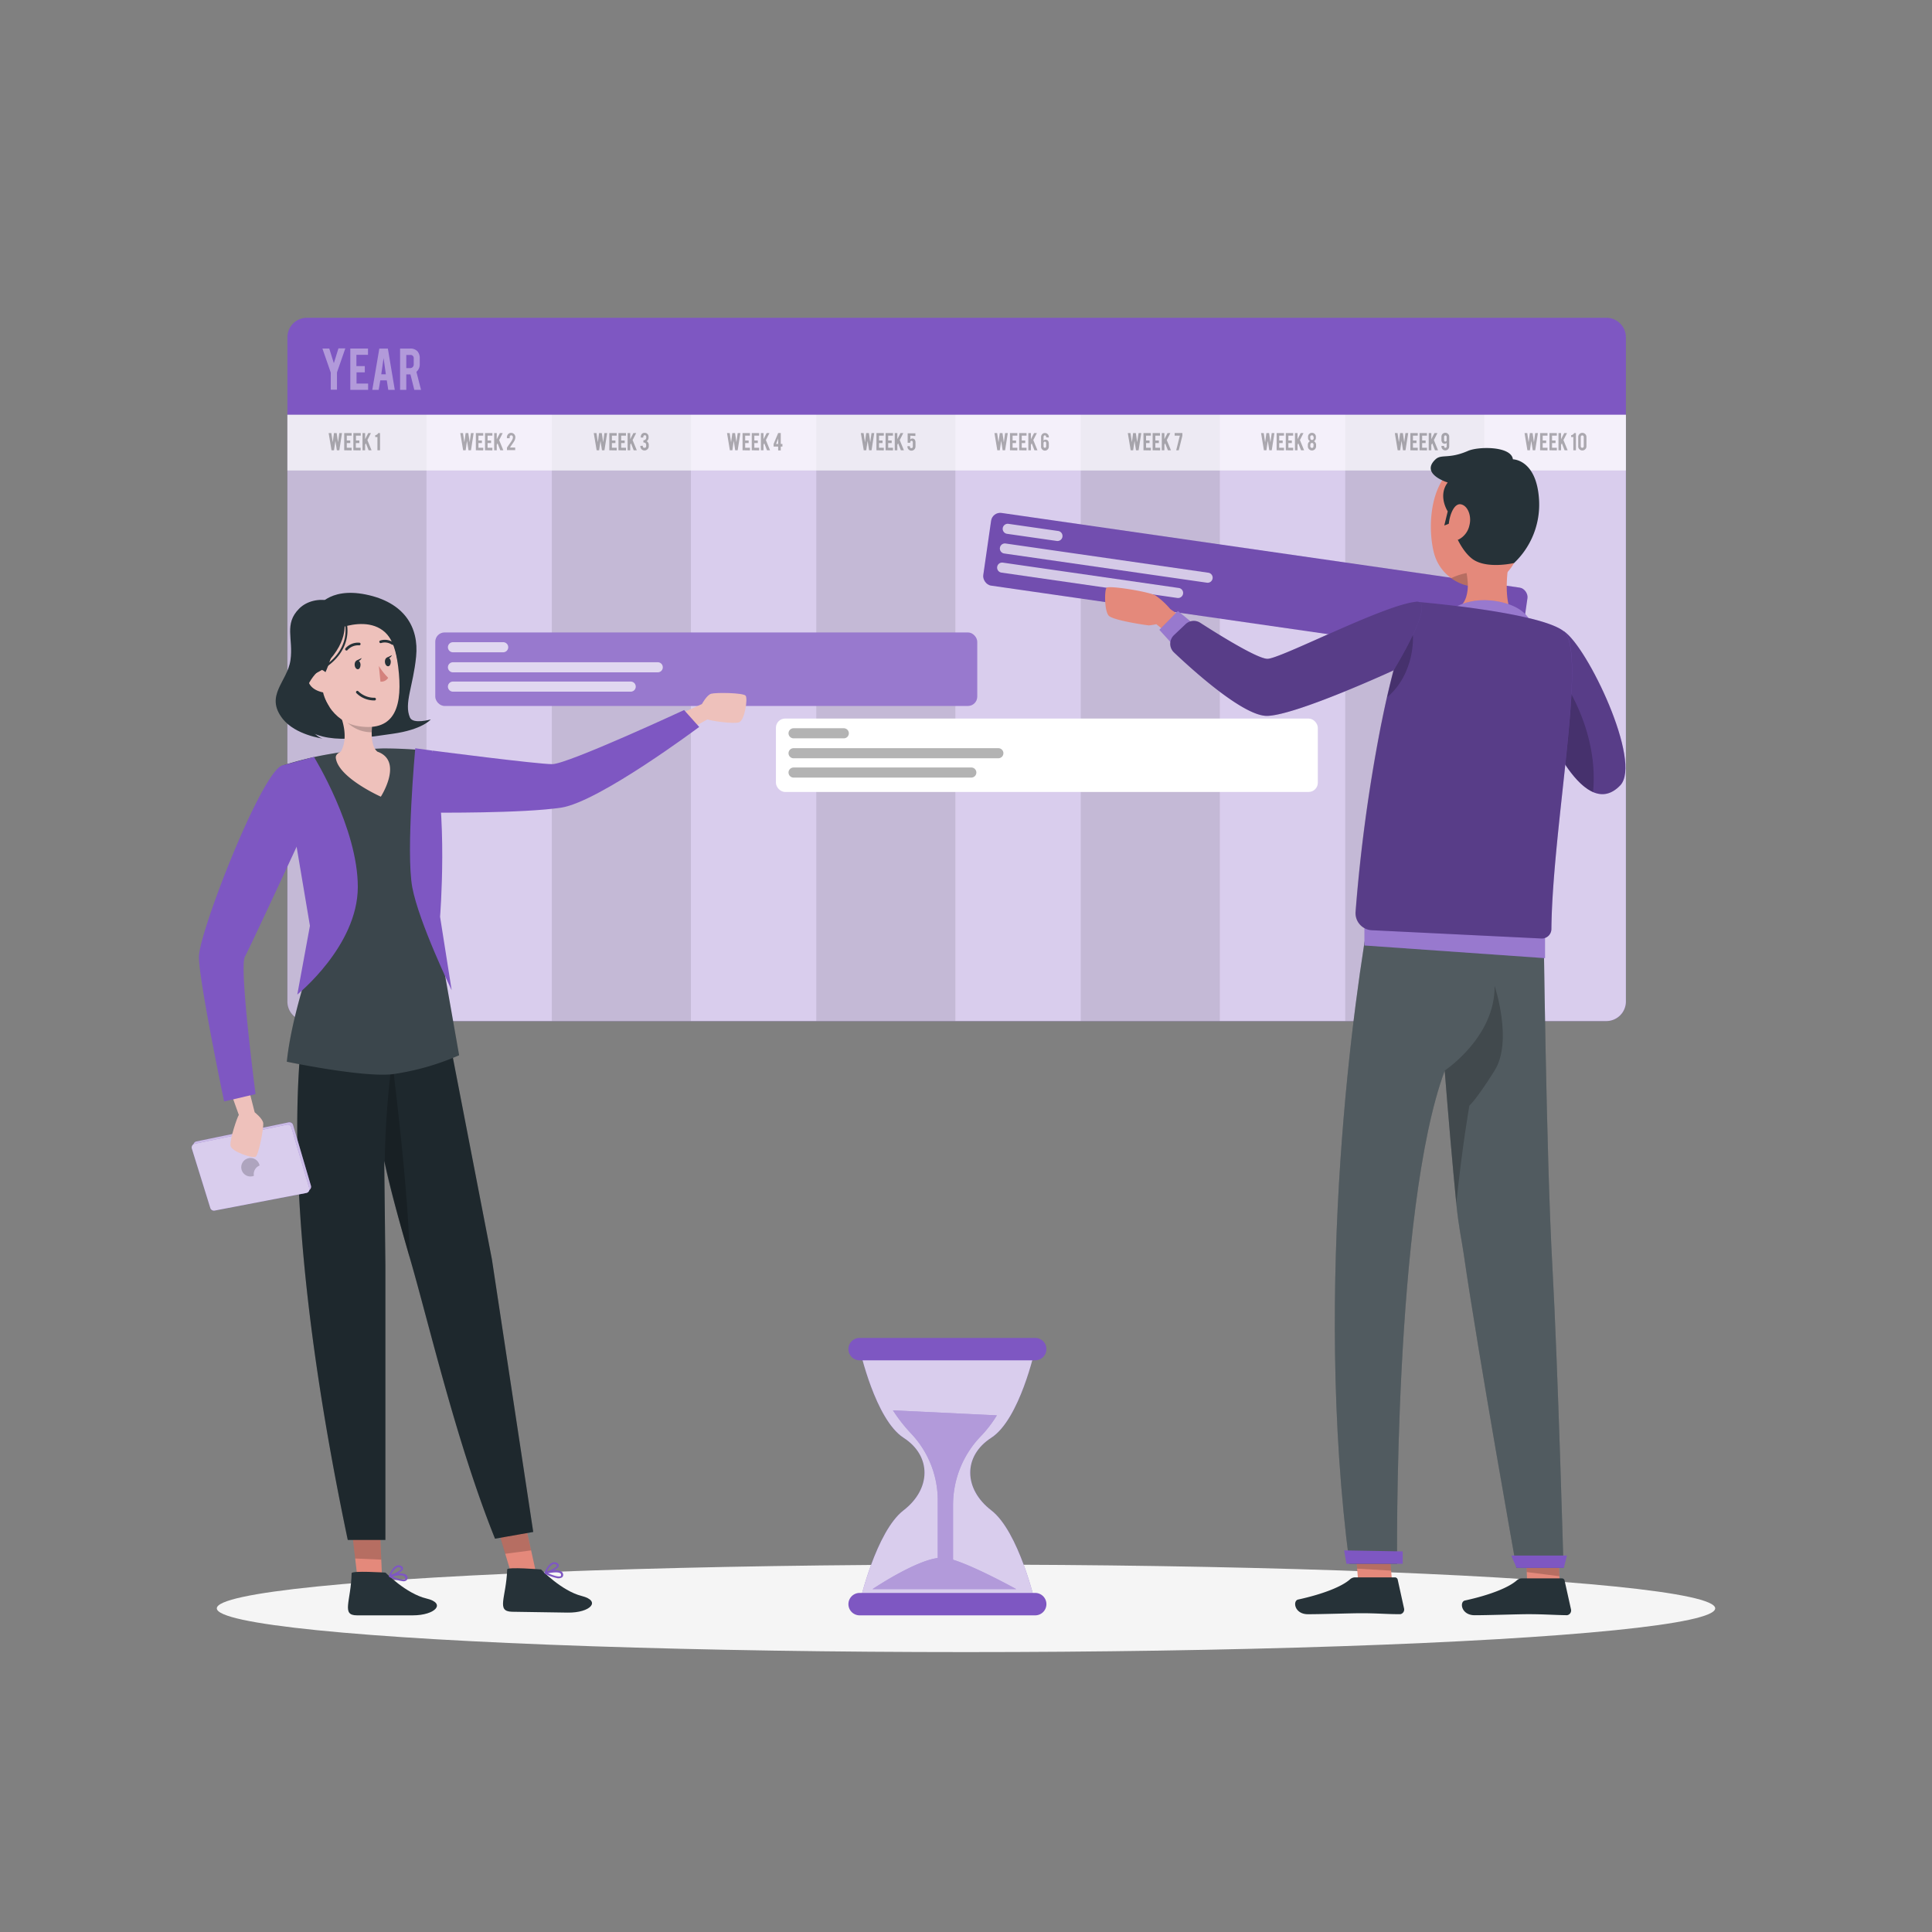 <svg xmlns="http://www.w3.org/2000/svg" viewBox="0 0 500 500"><rect x="0" y="0" width="500" height="500" fill="#808080" stroke="none"/><g id="freepik--Shadow--inject-220"><ellipse id="freepik--path--inject-220" cx="250" cy="416.24" rx="193.89" ry="11.32" style="fill:#f5f5f5"></ellipse></g><g id="freepik--Timeline--inject-220"><path d="M420.78,87.3V259.19a5.07,5.07,0,0,1-5.06,5.06H79.44a5.07,5.07,0,0,1-5.06-5.06V87.3a5.06,5.06,0,0,1,5.06-5.06H415.72A5.06,5.06,0,0,1,420.78,87.3Z" style="fill:#7E57C2"></path><path d="M420.78,107.35V259.19a5.07,5.07,0,0,1-5.06,5.06H79.44a5.07,5.07,0,0,1-5.06-5.06V107.35Z" style="fill:#fff;opacity:0.7;isolation:isolate"></path><path d="M110.37,107.35v156.9H79.44a5.07,5.07,0,0,1-5.06-5.06V107.35Z" style="opacity:0.1;isolation:isolate"></path><rect x="142.82" y="107.35" width="35.99" height="156.9" style="opacity:0.1;isolation:isolate"></rect><rect x="211.26" y="107.35" width="35.99" height="156.9" style="opacity:0.1;isolation:isolate"></rect><rect x="279.7" y="107.35" width="35.99" height="156.9" style="opacity:0.1;isolation:isolate"></rect><rect x="348.14" y="107.35" width="35.99" height="156.9" style="opacity:0.1;isolation:isolate"></rect><rect x="74.38" y="107.35" width="346.4" height="14.41" style="fill:#fff;opacity:0.7;isolation:isolate"></rect><g style="opacity:0.3;isolation:isolate"><path d="M87.81,112.08h.7l-.69,4.45h-.64l-.38-2.45-.36,2.45H85.8l-.75-4.45h.7l.36,2.38.32-2.38h.7l.35,2.38Z"></path><path d="M89.08,116.53v-4.45H91v.67H89.75V114h.9v.67h-.9v1.21H91v.68Z"></path><path d="M91.45,116.53v-4.45h1.91v.67H92.12V114H93v.67h-.91v1.21h1.24v.68Z"></path><path d="M94.49,115.12v1.41h-.67v-4.45h.67v1.58l.82-1.58H96l-.92,1.81,1.08,2.64H95.4l-.71-1.81Z"></path><path d="M97.68,116.53V113.1h-.57v-.47a1,1,0,0,0,.46-.18.84.84,0,0,0,.31-.37h.47v4.45Z"></path><path d="M121.88,112.08h.7l-.69,4.45h-.64l-.39-2.45-.35,2.45h-.65l-.74-4.45h.7l.35,2.38.33-2.38h.7l.35,2.38Z"></path><path d="M123.15,116.53v-4.45h1.91v.67h-1.24V114h.9v.67h-.9v1.21h1.24v.68Z"></path><path d="M125.52,116.53v-4.45h1.91v.67h-1.24V114h.9v.67h-.9v1.21h1.24v.68Z"></path><path d="M128.56,115.12v1.41h-.67v-4.45h.67v1.58l.82-1.58h.72l-.92,1.81,1.08,2.64h-.79l-.71-1.81Z"></path><path d="M131.19,113.33a1.26,1.26,0,0,1,.34-1,1,1,0,0,1,.77-.3,1,1,0,0,1,.76.33,1.12,1.12,0,0,1,.31.77,1.93,1.93,0,0,1-.21.88,5.57,5.57,0,0,1-.51.81l-.33.48-.12.18-.18.29a.1.1,0,0,0,0,.06h1.31v.66h-2.13v-.62a1.67,1.67,0,0,1,.15-.25l.15-.22.17-.25.48-.67a4.65,4.65,0,0,0,.47-.79,1.39,1.39,0,0,0,.12-.53.58.58,0,0,0-.11-.35.41.41,0,0,0-.32-.15.42.42,0,0,0-.4.32.71.71,0,0,0,0,.26v.17h-.66Z"></path><path d="M156.42,112.08h.71l-.7,4.45h-.64l-.38-2.45-.36,2.45h-.64l-.75-4.45h.71l.35,2.38.32-2.38h.7l.36,2.38Z"></path><path d="M157.69,116.53v-4.45h1.91v.67h-1.24V114h.91v.67h-.91v1.21h1.24v.68Z"></path><path d="M160.06,116.53v-4.45H162v.67h-1.24V114h.91v.67h-.91v1.21H162v.68Z"></path><path d="M163.1,115.12v1.41h-.67v-4.45h.67v1.58l.83-1.58h.71l-.92,1.81,1.08,2.64H164l-.7-1.81Z"></path><path d="M166.77,115.89c.3,0,.46-.14.46-.43v-.26q0-.69-.72-.69v-.57a.68.68,0,0,0,.57-.22.76.76,0,0,0,.17-.54v-.11c0-.29-.12-.43-.38-.43a.33.33,0,0,0-.31.16.61.61,0,0,0-.08.32v.12h-.65v-.11a1.2,1.2,0,0,1,.24-.77.92.92,0,0,1,.77-.34,1,1,0,0,1,.75.32,1,1,0,0,1,.26.72v.19a1.06,1.06,0,0,1-.25.71.88.88,0,0,1-.25.22,1,1,0,0,1,.46.51.87.87,0,0,1,.09.42v.35a1,1,0,0,1-.34.81,1.1,1.1,0,0,1-.78.31,1.08,1.08,0,0,1-1.06-1.07v-.11l.64-.05,0,.16a.38.38,0,0,0,.12.27A.35.35,0,0,0,166.77,115.89Z"></path><path d="M190.91,112.08h.7l-.7,4.45h-.64l-.38-2.45-.35,2.45h-.65l-.74-4.45h.7l.35,2.38.33-2.38h.7l.35,2.38Z"></path><path d="M192.17,116.53v-4.45h1.92v.67h-1.24V114h.9v.67h-.9v1.21h1.24v.68Z"></path><path d="M194.55,116.53v-4.45h1.91v.67h-1.24V114h.9v.67h-.9v1.21h1.24v.68Z"></path><path d="M197.59,115.12v1.41h-.67v-4.45h.67v1.58l.82-1.58h.72l-.92,1.81,1.07,2.64h-.78l-.71-1.81Z"></path><path d="M200.21,114.89l1.18-2.82h.67v2.82h.43v.68h-.43v1h-.67v-1h-1.18Zm1.18,0V113.5l-.55,1.39Z"></path><path d="M225.55,112.08h.7l-.69,4.45h-.64l-.38-2.45-.36,2.45h-.64l-.75-4.45h.71l.35,2.38.32-2.38h.7l.35,2.38Z"></path><path d="M226.82,116.53v-4.45h1.91v.67h-1.24V114h.91v.67h-.91v1.21h1.24v.68Z"></path><path d="M229.19,116.53v-4.45h1.91v.67h-1.24V114h.91v.67h-.91v1.21h1.24v.68Z"></path><path d="M232.23,115.12v1.41h-.67v-4.45h.67v1.58l.82-1.58h.72l-.92,1.81,1.08,2.64h-.79l-.7-1.81Z"></path><path d="M235.59,112.75v1a.6.6,0,0,1,.51-.26.75.75,0,0,1,.65.31,1.36,1.36,0,0,1,.18.76v.95a1.13,1.13,0,0,1-.31.81,1,1,0,0,1-.76.31,1,1,0,0,1-.73-.32,1,1,0,0,1-.28-.75v-.1l.64,0,0,.15a.39.39,0,0,0,.22.36l.12,0c.27,0,.41-.14.41-.43v-1.09a.41.41,0,0,0-.15-.32.24.24,0,0,0-.18-.06.31.31,0,0,0-.27.14.45.45,0,0,0-.07.25v.13h-.67v-2.44h2v.68Z"></path><path d="M260.12,112.08h.7l-.7,4.45h-.64l-.38-2.45-.35,2.45h-.65l-.74-4.45h.7l.35,2.38.33-2.38h.7l.35,2.38Z"></path><path d="M261.38,116.53v-4.45h1.91v.67h-1.23V114h.9v.67h-.9v1.21h1.23v.68Z"></path><path d="M263.76,116.53v-4.45h1.91v.67h-1.24V114h.9v.67h-.9v1.21h1.24v.68Z"></path><path d="M266.8,115.12v1.41h-.67v-4.45h.67v1.58l.82-1.58h.72l-.92,1.81,1.07,2.64h-.78l-.71-1.81Z"></path><path d="M270.74,113.18v-.11a.4.4,0,0,0-.09-.27.27.27,0,0,0-.24-.12.29.29,0,0,0-.25.12.4.4,0,0,0-.09.27V114a.76.76,0,0,1,.51-.21.79.79,0,0,1,.67.31,1.26,1.26,0,0,1,.19.75v.76h0a1.08,1.08,0,0,1-.31.72,1,1,0,0,1-.7.29.94.94,0,0,1-.73-.32,1,1,0,0,1-.28-.75v-2.42a1.07,1.07,0,0,1,.16-.59,1,1,0,0,1,.44-.4,1.11,1.11,0,0,1,.41-.08,1,1,0,0,1,.73.32,1,1,0,0,1,.28.75v.09Zm-.67,2.32a.4.4,0,0,0,.09.27.29.29,0,0,0,.25.12.3.3,0,0,0,.25-.12.46.46,0,0,0,.08-.27v-.82a.43.43,0,0,0-.14-.32.32.32,0,0,0-.45.08.44.44,0,0,0-.08.25Z"></path><path d="M294.66,112.08h.7l-.69,4.45H294l-.38-2.45-.36,2.45h-.64l-.75-4.45h.7l.36,2.38.32-2.38h.7l.35,2.38Z"></path><path d="M295.93,116.53v-4.45h1.91v.67H296.6V114h.9v.67h-.9v1.21h1.24v.68Z"></path><path d="M298.3,116.53v-4.45h1.91v.67H299V114h.91v.67H299v1.21h1.24v.68Z"></path><path d="M301.34,115.12v1.41h-.67v-4.45h.67v1.58l.82-1.58h.72l-.92,1.81,1.08,2.64h-.79l-.71-1.81Z"></path><path d="M306,112.07v.68l-.94,3.78h-.66l.94-3.78H304v-.68Z"></path><path d="M329.12,112.08h.7l-.69,4.45h-.64l-.39-2.45-.35,2.45h-.65l-.74-4.45h.7l.35,2.38.33-2.38h.7l.35,2.38Z"></path><path d="M330.39,116.53v-4.45h1.91v.67h-1.24V114h.9v.67h-.9v1.21h1.24v.68Z"></path><path d="M332.76,116.53v-4.45h1.91v.67h-1.24V114h.9v.67h-.9v1.21h1.24v.68Z"></path><path d="M335.8,115.12v1.41h-.67v-4.45h.67v1.58l.82-1.58h.72l-.92,1.81,1.08,2.64h-.79l-.71-1.81Z"></path><path d="M340.6,115.51a1.06,1.06,0,0,1-1.07,1.07h0a1,1,0,0,1-.75-.32,1,1,0,0,1-.31-.75v-.4a1,1,0,0,1,.27-.71,1,1,0,0,1,.28-.22,1,1,0,0,1-.42-.46,1,1,0,0,1-.08-.42v-.24a1,1,0,0,1,.26-.72,1,1,0,0,1,.75-.32h0a1,1,0,0,1,.76.32,1,1,0,0,1,.26.72v.24a1,1,0,0,1-.25.69,1.1,1.1,0,0,1-.25.19,1.09,1.09,0,0,1,.46.51.87.87,0,0,1,.09.42Zm-.65-2.27c0-.31-.1-.5-.29-.57a.33.33,0,0,0-.15,0,.46.46,0,0,0-.29.09.37.37,0,0,0-.12.2.74.74,0,0,0,0,.31,1,1,0,0,0,.09.42.39.39,0,0,0,.35.17.38.38,0,0,0,.35-.18A.83.83,0,0,0,340,113.24Zm0,2a.65.65,0,0,0-.18-.54.43.43,0,0,0-.24-.06.35.35,0,0,0-.36.23.92.92,0,0,0-.06.37v.21a.48.48,0,0,0,.13.36.5.5,0,0,0,.29.12.41.41,0,0,0,.38-.27.65.65,0,0,0,0-.21Z"></path><path d="M363.73,112.08h.71l-.7,4.45h-.64l-.38-2.45-.36,2.45h-.64l-.74-4.45h.7l.35,2.38.32-2.38h.71l.35,2.38Z"></path><path d="M365,116.53v-4.45h1.91v.67h-1.24V114h.91v.67h-.91v1.21h1.24v.68Z"></path><path d="M367.38,116.53v-4.45h1.91v.67h-1.24V114h.9v.67h-.9v1.21h1.24v.68Z"></path><path d="M370.42,115.12v1.41h-.67v-4.45h.67v1.58l.82-1.58H372l-.91,1.81,1.07,2.64h-.79l-.7-1.81Z"></path><path d="M374.05,112a1,1,0,0,1,.73.32,1,1,0,0,1,.28.74v2.43a1.09,1.09,0,0,1-.29.76,1,1,0,0,1-.72.31.94.94,0,0,1-.73-.32,1,1,0,0,1-.28-.75v-.09h.69v.11a.4.4,0,0,0,.09.27.31.31,0,0,0,.25.11.3.3,0,0,0,.24-.11.4.4,0,0,0,.09-.27v-.89a.76.76,0,0,1-.51.21.78.78,0,0,1-.66-.31,1.28,1.28,0,0,1-.19-.76V113h0a1.19,1.19,0,0,1,.17-.56,1,1,0,0,1,.44-.36A1.06,1.06,0,0,1,374.05,112Zm.35,1.07a.4.4,0,0,0-.09-.27.29.29,0,0,0-.24-.12.29.29,0,0,0-.25.12.4.4,0,0,0-.09.27v.83a.43.43,0,0,0,.14.32.29.29,0,0,0,.19.06.31.31,0,0,0,.32-.27.83.83,0,0,0,0-.13Z"></path><path d="M397.31,112.08h.7l-.7,4.45h-.63l-.39-2.45-.35,2.45h-.65l-.74-4.45h.7l.35,2.38.33-2.38h.7l.35,2.38Z"></path><path d="M398.58,116.53v-4.45h1.91v.67h-1.24V114h.9v.67h-.9v1.21h1.24v.68Z"></path><path d="M401,116.53v-4.45h1.91v.67h-1.24V114h.9v.67h-.9v1.21h1.24v.68Z"></path><path d="M404,115.12v1.41h-.67v-4.45H404v1.58l.82-1.58h.72l-.92,1.81,1.08,2.64h-.79l-.71-1.81Z"></path><path d="M407.18,116.53V113.1h-.57v-.47a1,1,0,0,0,.46-.18.91.91,0,0,0,.31-.37h.47v4.45Z"></path><path d="M410.57,115.51a1,1,0,0,1-.32.76,1,1,0,0,1-.74.31,1.07,1.07,0,0,1-.76-.31,1,1,0,0,1-.31-.76v-2.42a1.07,1.07,0,0,1,1.82-.76,1.07,1.07,0,0,1,.31.76Zm-.7-2.44a.37.37,0,0,0-.11-.27.38.38,0,0,0-.28-.12.37.37,0,0,0-.27.12.37.37,0,0,0-.11.27v2.43a.41.41,0,0,0,.11.28.4.4,0,0,0,.27.11.38.38,0,0,0,.39-.39Z"></path></g><g style="opacity:0.4"><path d="M85.6,96.42,83.44,90.2h1.77L86.4,94l1.19-3.84h1.78l-2.16,6.22v4.47H85.6Z" style="fill:#fff"></path><path d="M90.66,100.89V90.2h4.58v1.62h-3v2.92h2.17v1.62H92.27v2.91h3v1.62Z" style="fill:#fff"></path><path d="M98.42,98.44,98,100.89H96.35l1.82-10.68h2.21l1.79,10.68h-1.69l-.38-2.45Zm.85-5.78-.6,4.21h1.19Z" style="fill:#fff"></path><path d="M106.07,90.21a2.46,2.46,0,0,1,2,.74,2.7,2.7,0,0,1,.56,1.81v1.55a2.5,2.5,0,0,1-.86,1.92l1.19,4.66h-1.74l-1-4h-1.07v4h-1.61V90.21Zm1,2.58a.82.82,0,0,0-.92-.93h-1v3.41h1a.92.92,0,0,0,.92-.93Z" style="fill:#fff"></path></g><rect x="112.66" y="163.69" width="140.24" height="19" rx="2.38" style="fill:#7E57C2"></rect><rect x="112.66" y="163.69" width="140.24" height="19" rx="2.38" style="fill:#fff;opacity:0.2;isolation:isolate"></rect><path d="M130.23,168.81h-13a1.31,1.31,0,0,1-1.31-1.31h0a1.31,1.31,0,0,1,1.31-1.3h13a1.3,1.3,0,0,1,1.3,1.3h0A1.31,1.31,0,0,1,130.23,168.81Z" style="fill:#fff;opacity:0.7;isolation:isolate"></path><path d="M170.23,174h-53a1.31,1.31,0,0,1-1.31-1.3h0a1.31,1.31,0,0,1,1.31-1.31h53a1.3,1.3,0,0,1,1.3,1.31h0A1.3,1.3,0,0,1,170.23,174Z" style="fill:#fff;opacity:0.7;isolation:isolate"></path><path d="M163.23,179h-46a1.31,1.31,0,0,1-1.31-1.3h0a1.31,1.31,0,0,1,1.31-1.31h46a1.3,1.3,0,0,1,1.3,1.31h0A1.3,1.3,0,0,1,163.23,179Z" style="fill:#fff;opacity:0.7;isolation:isolate"></path><rect x="200.81" y="185.96" width="140.24" height="19" rx="2.38" style="fill:#fff"></rect><path d="M218.38,191.08h-13a1.31,1.31,0,0,1-1.31-1.3h0a1.31,1.31,0,0,1,1.31-1.31h13a1.31,1.31,0,0,1,1.3,1.31h0A1.3,1.3,0,0,1,218.38,191.08Z" style="opacity:0.3;isolation:isolate"></path><path d="M258.38,196.24h-53a1.31,1.31,0,0,1-1.31-1.31h0a1.31,1.31,0,0,1,1.31-1.3h53a1.3,1.3,0,0,1,1.3,1.3h0A1.31,1.31,0,0,1,258.38,196.24Z" style="opacity:0.3;isolation:isolate"></path><path d="M251.38,201.24h-46a1.31,1.31,0,0,1-1.31-1.31h0a1.31,1.31,0,0,1,1.31-1.3h46a1.3,1.3,0,0,1,1.3,1.3h0A1.31,1.31,0,0,1,251.38,201.24Z" style="opacity:0.3;isolation:isolate"></path></g><g id="freepik--sand-clock--inject-220"><path d="M256.54,390.87c-7.13-5.48-7.39-14,0-18.78s11.34-22.94,11.34-22.94H222.5s4,18.2,11.34,22.94,7.12,13.3,0,18.78-11.34,23.79-11.34,23.79h45.38S263.66,396.36,256.54,390.87Z" style="fill:#7E57C2"></path><path d="M256.54,390.87c-7.13-5.48-7.39-14,0-18.78s11.34-22.94,11.34-22.94H222.5s4,18.2,11.34,22.94,7.12,13.3,0,18.78-11.34,23.79-11.34,23.79h45.38S263.66,396.36,256.54,390.87Z" style="fill:#fff;opacity:0.7;isolation:isolate"></path><path d="M267.91,352.05H222.47a2.9,2.9,0,0,1-2.9-2.9h0a2.9,2.9,0,0,1,2.9-2.9h45.44a2.9,2.9,0,0,1,2.9,2.9h0A2.9,2.9,0,0,1,267.91,352.05Z" style="fill:#7E57C2"></path><path d="M267.91,418.05H222.47a2.9,2.9,0,0,1-2.9-2.9h0a2.9,2.9,0,0,1,2.9-2.9h45.44a2.9,2.9,0,0,1,2.9,2.9h0A2.9,2.9,0,0,1,267.91,418.05Z" style="fill:#7E57C2"></path><path d="M225.81,411.26H263s-10.26-5.7-16.35-7.61V389.36a25.61,25.61,0,0,1,7.24-17.72,31.53,31.53,0,0,0,4.1-5.35L231.09,365a41.49,41.49,0,0,0,4.7,6,25.13,25.13,0,0,1,6.9,17.37v14.84C236.59,404,225.81,411.26,225.81,411.26Z" style="fill:#7E57C2"></path><path d="M225.81,411.26H263s-10.26-5.7-16.35-7.61V389.36a25.61,25.61,0,0,1,7.24-17.72,31.53,31.53,0,0,0,4.1-5.35L231.09,365a41.49,41.49,0,0,0,4.7,6,25.13,25.13,0,0,1,6.9,17.37v14.84C236.59,404,225.81,411.26,225.81,411.26Z" style="fill:#fff;opacity:0.4;isolation:isolate"></path></g><g id="freepik--character-2--inject-220"><rect x="254.75" y="142.33" width="140.25" height="19" rx="2.38" transform="translate(24.99 -44.8) rotate(8.2)" style="fill:#7E57C2"></rect><rect x="254.75" y="142.33" width="140.25" height="19" rx="2.38" transform="translate(24.99 -44.8) rotate(8.2)" style="opacity:0.1;isolation:isolate"></rect><path d="M273.49,140l-12.87-1.85a1.31,1.31,0,0,1-1.11-1.48h0a1.31,1.31,0,0,1,1.48-1.1l12.87,1.85a1.3,1.3,0,0,1,1.1,1.48h0A1.29,1.29,0,0,1,273.49,140Z" style="fill:#fff;opacity:0.7;isolation:isolate"></path><path d="M312.34,150.8l-52.46-7.56a1.3,1.3,0,0,1-1.1-1.48h0a1.3,1.3,0,0,1,1.48-1.1l52.45,7.56a1.3,1.3,0,0,1,1.11,1.48h0A1.3,1.3,0,0,1,312.34,150.8Z" style="fill:#fff;opacity:0.7;isolation:isolate"></path><path d="M304.7,154.75l-45.53-6.56a1.3,1.3,0,0,1-1.1-1.48h0a1.29,1.29,0,0,1,1.47-1.1l45.53,6.56a1.3,1.3,0,0,1,1.11,1.48h0A1.31,1.31,0,0,1,304.7,154.75Z" style="fill:#fff;opacity:0.7;isolation:isolate"></path><g id="freepik--group--inject-220"><polygon points="360.33 410.09 351.66 411 351.22 405.97 350.04 392.3 358.71 391.38 360.02 406.49 360.33 410.09" style="fill:#e4897b"></polygon><polygon points="403.6 408.99 395.2 408.99 395.13 407.09 395.12 406.85 394.69 394.66 394.68 394.42 394.51 389.75 402.92 389.75 403.6 408.99" style="fill:#e4897b"></polygon><polygon points="358.71 391.38 360.02 406.49 351.22 405.97 350.04 392.3 358.71 391.38" style="opacity:0.2;isolation:isolate"></polygon><polygon points="403.55 407.92 403.54 407.92 395.13 406.85 395.12 406.85 394.68 395.09 394.69 395.09 403.11 395.76 403.54 407.55 403.55 407.92" style="opacity:0.2;isolation:isolate"></polygon><path d="M394,408.48h10.21a.73.73,0,0,1,.71.58l1.66,7.48a1.24,1.24,0,0,1-1,1.47l-.27,0c-3.3-.05-5.71-.26-9.86-.26-2.55,0-10.26.27-13.79.27s-4-3.48-2.54-3.81c6.48-1.41,11.35-3.36,13.43-5.22A2,2,0,0,1,394,408.48Z" style="fill:#263238"></path><path d="M350.74,408.22H361a.75.75,0,0,1,.72.57l1.65,7.49a1.23,1.23,0,0,1-.95,1.47l-.28,0c-3.3,0-5.7-.25-9.85-.25-2.56,0-10.26.26-13.79.26s-4-3.48-2.55-3.8c6.48-1.41,11.36-3.37,13.43-5.23A2,2,0,0,1,350.74,408.22Z" style="fill:#263238"></path><path d="M349.24,404.71h12.33s-1-91.77,12.32-127.6c.94,11.84,2,24.13,3,34.37.65,6.34,1.29,8.79,1.9,12.93,3.88,26.73,13.67,81.37,13.67,81.37h12.18s-1.44-51.88-2.89-78.15c-1.59-28.51-2.27-88.18-2.34-93.53h-44.6C350.61,256.55,339.73,332,349.24,404.71Z" style="fill:#263238"></path><path d="M349.24,404.71h12.33s-1-91.77,12.32-127.6c.94,11.84,2,24.13,3,34.37.65,6.34,1.29,8.79,1.9,12.93,3.88,26.73,13.67,81.37,13.67,81.37h12.18s-1.44-51.88-2.89-78.15c-1.59-28.51-2.27-88.18-2.34-93.53h-44.6C350.61,256.55,339.73,332,349.24,404.71Z" style="fill:#fff;opacity:0.2;isolation:isolate"></path><path d="M404.68,163.34c6.17,4,20.4,33.92,14.63,39.92-10.06,10.46-21-18.65-21-18.65Z" style="fill:#7E57C2"></path><path d="M419.31,203.27c-2.34,2.43-4.73,2.72-7,1.73-7.53-3.27-13.94-20.39-13.94-20.39L402,172.42l2.71-9.08C410.85,167.29,425.08,197.26,419.31,203.27Z" style="opacity:0.3;isolation:isolate"></path><path d="M412.29,205c-7.53-3.27-13.94-20.39-13.94-20.39L402,172.42S414,186.73,412.29,205Z" style="opacity:0.2;isolation:isolate"></path><path d="M371.05,142.89a11,11,0,0,0,.36,1.19,11.59,11.59,0,0,0,4.16,5.54,11.3,11.3,0,0,0,1.52.94,10.56,10.56,0,0,0,12.58-2c4.21-4.25,4.1-9.16,4.57-17.47a11.26,11.26,0,0,0-.85-5.23,11.37,11.37,0,0,0-14.87-6.14C370.36,123,369.25,135.41,371.05,142.89Z" style="fill:#e4897b"></path><path d="M375.57,149.62a11.3,11.3,0,0,0,1.52.94,10.55,10.55,0,0,0,9.1.4,12.44,12.44,0,0,0-1.48-2.82A16.45,16.45,0,0,0,375.57,149.62Z" style="opacity:0.2;isolation:isolate"></path><path d="M392.29,160.4c-4.09,3.72-14.12,2.35-14.12,2.35s-6.26-1.72-4.95-3.67c3.69-.61,5.48-2.33,6.21-4.54a10.61,10.61,0,0,0,.38-4.21,23.63,23.63,0,0,0-.31-2.35l12.4-9.18C390.27,144.86,388.29,156,392.29,160.4Z" style="fill:#e4897b"></path><path d="M375.57,135.32l-1.79.68.89-3.66s-2.63-4,0-7.47c0,0-7.24-2.2-3.15-6,1.52-1.42,3.41,0,8.4-2.18,2.72-1.18,11.19-1.27,11.62,2.18,0,0,6.11,0,6.76,10.4a20.82,20.82,0,0,1-6.46,16.44s-7.38,1.74-11-1.22S375.57,135.32,375.57,135.32Z" style="fill:#263238"></path><path d="M380.29,135.92a5.36,5.36,0,0,1-2.77,3.69c-1.69.72-2.8-1.66-2.56-4.16.24-2.22,1.38-5.34,3.19-4.92S380.88,133.68,380.29,135.92Z" style="fill:#e4897b"></path><path d="M373.89,277.06c.94,11.84,2,24.16,3,34.4,1.52-14.79,3.38-25.33,3.38-25.33s1.74-1.43,6.53-9.07,0-21.92,0-21.92C387,268.4,373.89,277.06,373.89,277.06Z" style="opacity:0.2;isolation:isolate"></path><polygon points="347.86 401.24 348.46 404.71 363.02 404.71 363.02 401.5 347.86 401.24" style="fill:#7E57C2"></polygon><polygon points="391.11 402.57 392.5 405.78 404.72 405.78 405.52 402.57 391.11 402.57" style="fill:#7E57C2"></polygon><polygon points="399.85 241.42 399.85 247.97 353.12 244.69 353.12 238.88 399.85 241.42" style="fill:#7E57C2"></polygon><polygon points="399.85 241.42 399.85 247.97 353.12 244.69 353.12 238.88 399.85 241.42" style="fill:#fff;opacity:0.2;isolation:isolate"></polygon><path d="M374.93,158.21s5.12-4.48,14-2.28,7.78,8.46,7.78,8.46Z" style="fill:#7E57C2"></path><path d="M310.62,163l-7.75-5.37a19.9,19.9,0,0,0-3.81-3.51c-1.69-1-12.12-2.67-12.69-2s-.56,6,.57,7.22,10,2.51,10.43,2.51a17.53,17.53,0,0,0,1.89-.31l7.7,6.22Z" style="fill:#e4897b"></path><polygon points="309.63 162.08 304.84 158.13 300.05 163 304.84 168.27 309.63 162.08" style="fill:#7E57C2"></polygon><path d="M374.93,158.21s5.12-4.48,14-2.28,7.78,8.46,7.78,8.46Z" style="fill:#fff;opacity:0.2;isolation:isolate"></path><polygon points="309.63 162.08 304.84 158.13 300.05 163 304.84 168.27 309.63 162.08" style="fill:#fff;opacity:0.2;isolation:isolate"></polygon><path d="M350.84,236a4.43,4.43,0,0,0,4.2,4.74l43.86,2.14a2.47,2.47,0,0,0,2.6-2.46c.28-26.7,9.42-72.25,3.18-77.08-6.46-5-38.13-7.61-38.13-7.61a105.39,105.39,0,0,0-3.88,10.7c-.14.46-.29.92-.42,1.39-1.82,6-3.35,12.48-4.66,19.05-.1.44-.18.88-.27,1.32A420.3,420.3,0,0,0,350.84,236Z" style="fill:#7E57C2"></path><path d="M401.5,240.42a2.47,2.47,0,0,1-2.61,2.46L355,240.74a4.43,4.43,0,0,1-4.2-4.74,420.3,420.3,0,0,1,6.48-47.81c.09-.44.17-.88.27-1.32q.65-3.23,1.37-6.41c1-4.35,2.07-8.6,3.29-12.64.13-.47.28-.93.42-1.39s.3-1,.44-1.44c1.06-3.28,2.21-6.4,3.44-9.26,0,0,31.67,2.62,38.13,7.61C410.92,168.17,401.78,213.72,401.5,240.42Z" style="opacity:0.3;isolation:isolate"></path><path d="M359,180.46c1-4.35,2.07-8.6,3.29-12.64.13-.47.28-.93.42-1.39s.3-1,.44-1.44l2.51-.6S366.42,174.09,359,180.46Z" style="opacity:0.2;isolation:isolate"></path><path d="M366.55,155.73c5.31-.45-5.9,17.76-5.9,17.76S335.57,185.05,328,185.27c-6,.17-18.9-11.43-24.18-16.43a3.07,3.07,0,0,1,0-4.46l3-2.84a3.08,3.08,0,0,1,3.79-.37C315,164,325.32,170.46,328,170.5,331.34,170.54,358.33,156.42,366.55,155.73Z" style="fill:#7E57C2"></path><path d="M366.55,155.73c5.31-.45-5.9,17.76-5.9,17.76S335.57,185.05,328,185.27c-6,.17-18.9-11.43-24.18-16.43a3.07,3.07,0,0,1,0-4.46l3-2.84a3.08,3.08,0,0,1,3.79-.37C315,164,325.32,170.46,328,170.5,331.34,170.54,358.33,156.42,366.55,155.73Z" style="opacity:0.3;isolation:isolate"></path></g></g><g id="freepik--character-1--inject-220"><path d="M81.92,157.51s2.9-5.66,12.77-3.65,13.77,8.39,13,16.08-3.17,12.09-1.6,15.75c.79,1.82,5.39.5,5.39.5s-2.15,2.64-9.88,3.71c-8.2,1.12-19.42,3.34-24.16-3.08S81.92,157.51,81.92,157.51Z" style="fill:#263238"></path><polygon points="139.19 409.1 133.18 410.16 130.71 401.96 128.46 394.43 135.39 392 137.41 401.05 139.19 409.1" style="fill:#e4897b"></polygon><polygon points="137.44 401.24 130.74 402.12 128.47 394.51 135.4 392.05 137.44 401.24" style="opacity:0.2;isolation:isolate"></polygon><polygon points="99.02 411.87 92.91 411.87 91.91 403.27 91 395.41 98.26 394.21 98.67 403.56 99.02 411.87" style="fill:#e4897b"></polygon><polygon points="98.67 403.63 91.91 403.34 91 395.45 98.26 394.23 98.67 403.63" style="opacity:0.2;isolation:isolate"></polygon><path d="M138,396.47l-9.89,1.74c-10-24.87-17.08-55.63-22.1-72.85-2.7-9.3-5-17.56-6.57-24.9l.3,27.07v71H90c-24.44-116.38-7.12-152.9-7.12-152.9l29.23-4.87a134.17,134.17,0,0,1,2.45,16.43l1.32,9.69,11.42,59Z" style="fill:#263238"></path><g style="opacity:0.2;isolation:isolate"><path d="M138,396.47l-9.89,1.74c-10-24.87-17.08-55.63-22.1-72.85-2.7-9.3-5-17.56-6.57-24.9l.3,27.07v71H90c-24.44-116.38-7.12-152.9-7.12-152.9l29.23-4.87a134.17,134.17,0,0,1,2.45,16.43l1.32,9.69,11.42,59Z"></path></g><path d="M169,187.88l12.66-5.67s1.24-2.33,2.39-2.67,8.35-.28,8.93.52-.25,6.33-1.69,6.86-7.65-.42-8.2-.75l-14.44,8.13Z" style="fill:#eec1bb"></path><path d="M106,325.36c-2.7-9.3-4.8-17.56-6.42-24.9a228.4,228.4,0,0,1,1.89-26S105.77,308,106,325.36Z" style="opacity:0.2;isolation:isolate"></path><path d="M74.69,290.47,50.83,295.4a1,1,0,0,0-.74,1.26L54.86,312a1,1,0,0,0,1.13.67l23.72-4.56a1,1,0,0,0,.76-1.24l-4.63-15.74A1,1,0,0,0,74.69,290.47Z" style="fill:#7E57C2"></path><path d="M74.69,290.47,50.83,295.4a1,1,0,0,0-.74,1.26L54.86,312a1,1,0,0,0,1.13.67l23.72-4.56a1,1,0,0,0,.76-1.24l-4.63-15.74A1,1,0,0,0,74.69,290.47Z" style="fill:#fff;opacity:0.6"></path><path d="M74.25,291.06,50.39,296a1,1,0,0,0-.74,1.26l4.77,15.36a1,1,0,0,0,1.13.68l23.73-4.56a1,1,0,0,0,.76-1.25L75.4,291.75A1,1,0,0,0,74.25,291.06Z" style="fill:#7E57C2"></path><path d="M74.25,291.06,50.39,296a1,1,0,0,0-.74,1.26l4.77,15.36a1,1,0,0,0,1.13.68l23.73-4.56a1,1,0,0,0,.76-1.25L75.4,291.75A1,1,0,0,0,74.25,291.06Z" style="fill:#fff;opacity:0.7"></path><path d="M65.36,304.41a2.39,2.39,0,1,1,1.8-2.85.29.29,0,0,1,0,.09,2.37,2.37,0,0,0-1.45,2.64A2.65,2.65,0,0,1,65.36,304.41Z" style="opacity:0.2;isolation:isolate"></path><path d="M62.49,274.42l3.42,13.44s2.08,1.62,2.22,2.81-1.16,8.27-2,8.71-6.19-1.34-6.47-2.84,1.74-7.47,2.15-8L56.23,273Z" style="fill:#eec1bb"></path><path d="M112.82,239c1.2-21,.66-32.55.12-38.32-.6-6.15-1.54-6.38-1.54-6.38s-6.67-.65-12.47-.6a94,94,0,0,0-13.39,1.41,87.74,87.74,0,0,0-12.37,3c.68,1.93,1.29,3.76,1.86,5.49.76,2.28,1.44,4.39,2,6.36,1.15,3.68,2,6.87,2.76,9.73A106.06,106.06,0,0,1,83,241.52s-7.34,19.18-8.77,33.25c0,0,19.63,4.12,27.37,3.23a66.21,66.21,0,0,0,17.22-4.9Z" style="fill:#263238"></path><path d="M112.82,239c1.2-21,.66-32.55.12-38.32-.6-6.15-1.54-6.38-1.54-6.38s-6.67-.65-12.47-.6a94,94,0,0,0-13.39,1.41,87.74,87.74,0,0,0-12.37,3c.68,1.93,1.29,3.76,1.86,5.49.76,2.28,1.44,4.39,2,6.36,1.15,3.68,2,6.87,2.76,9.73A106.06,106.06,0,0,1,83,241.52s-7.34,19.18-8.77,33.25c0,0,19.63,4.12,27.37,3.23a66.21,66.21,0,0,0,17.22-4.9Z" style="fill:#fff;opacity:0.1;isolation:isolate"></path><path d="M98.59,194.93a5.79,5.79,0,0,0-.9-.39c-.69-.54-1.53-1.85-1.49-5a27.51,27.51,0,0,1,.35-3.73l-8.85-1.65s3,6,.5,10.37c-.86.39-1.38.93-1.29,1.65.67,5.12,11.65,10,11.65,10S103.93,197.86,98.59,194.93Z" style="fill:#eec1bb"></path><path d="M96.55,185.78a27.51,27.51,0,0,0-.35,3.73c-6,0-8.5-5.38-8.5-5.38Z" style="opacity:0.2;isolation:isolate"></path><path d="M91.66,161.05c7.69-.42,10.39,3.56,11.38,11.45,1.25,9.87-.56,17-10.29,15.43C79.54,185.78,78.89,161.75,91.66,161.05Z" style="fill:#eec1bb"></path><path d="M98.05,172.35a16.37,16.37,0,0,0,2.41,3.06,2.12,2.12,0,0,1-2,1Z" style="fill:#d4827d"></path><path d="M93.31,172c0,.63-.25,1.17-.67,1.2s-.8-.45-.85-1.08.25-1.17.67-1.21S93.26,171.35,93.31,172Z" style="fill:#263238"></path><path d="M92.29,170.94l1.33-.65S93,171.5,92.29,170.94Z" style="fill:#263238"></path><path d="M101.14,171.23c0,.63-.25,1.17-.67,1.2s-.8-.45-.85-1.08.25-1.17.67-1.2S101.09,170.6,101.14,171.23Z" style="fill:#263238"></path><path d="M100.12,170.19l1.33-.64S100.85,170.76,100.12,170.19Z" style="fill:#263238"></path><path d="M89.67,168.36a.31.31,0,0,1-.2-.07.35.35,0,0,1-.08-.48A4.32,4.32,0,0,1,93,166.33a.33.33,0,0,1,.31.37.32.32,0,0,1-.36.31,3.71,3.71,0,0,0-3,1.21A.35.35,0,0,1,89.67,168.36Z" style="fill:#263238"></path><path d="M101.61,166.85a.34.34,0,0,1-.17,0,3.25,3.25,0,0,0-2.79-.44.34.34,0,0,1-.45-.19.32.32,0,0,1,.18-.44,3.88,3.88,0,0,1,3.41.48.34.34,0,0,1-.18.64Z" style="fill:#263238"></path><path d="M84,174.47s3.24-6.51,2.43-11.36c0,0,14.9-7.06,16.5,8.37,0,0,.73-13.82-12.5-13.4s-12.12,19.75-5,25.14C85.42,183.22,82,178.54,84,174.47Z" style="fill:#263238"></path><path d="M85.31,176a3.39,3.39,0,0,0-3.8-2.89c-2.37.39-3.24,5.35,2.76,6.2C85.12,179.46,85.56,178.6,85.31,176Z" style="fill:#eec1bb"></path><path d="M96.65,181.27a6.53,6.53,0,0,1-4.42-1.9.34.34,0,0,1,.5-.47,5.9,5.9,0,0,0,4.15,1.68.35.35,0,1,1,0,.69Z" style="fill:#263238"></path><path d="M89.09,161s1.43,5.51-6.21,12.19-3.42,16.87.61,17.95c0,0-7-.91-10.32-5.09-4.75-6.06,1.2-9.6,2-15.18s-1.76-9.35,2.27-13.38S90.29,155,89.09,161Z" style="fill:#263238"></path><path d="M79.05,175.4a.25.25,0,0,1-.23-.16.25.25,0,0,1,.14-.32c5-1.91,8.2-4.55,9.64-7.85a9.57,9.57,0,0,0,.37-6.82.25.25,0,0,1,.14-.33.25.25,0,0,1,.32.14,10,10,0,0,1-.37,7.21c-1.5,3.43-4.84,6.16-9.92,8.12Z" style="fill:#263238"></path><path d="M81.25,195.88s11.4,18.47,11.35,33.73-15.66,27.78-15.66,27.78l3.27-17.8-7-41.54Z" style="fill:#7E57C2"></path><path d="M107.47,193.65s-2.47,26.93-.77,36,10.19,26.61,10.19,26.61l-3-19s2.17-26.84-2-43Z" style="fill:#7E57C2"></path><path d="M111.92,194.25s27.05,3.51,31,3.51,34.12-14,34.12-14l3.91,4.37S155.13,207.47,145.31,209s-33.39,1.31-33.39,1.31Z" style="fill:#7E57C2"></path><path d="M73.17,198.05c-5.34,1.22-21.69,43.32-21.69,49.57S58,285.06,58,285.06l8.14-1.91s-4.28-32.72-2.77-35.53,15.26-32.5,15.26-32.5a76.19,76.19,0,0,0-1.71-11.07C75.63,198.77,73.17,198.05,73.17,198.05Z" style="fill:#7E57C2"></path><path d="M131.26,406.17c0-.71,8.76,0,8.76,0s5.3,5.55,10.5,6.86,2.24,4.4-3.6,4.31l-14.44-.22C128.34,417,131,413.54,131.26,406.17Z" style="fill:#263238"></path><path d="M144,408.38a13.81,13.81,0,0,1-3-1.09l-.07-.05h0l0-.08h0s0,0,0-.05h0a.36.36,0,0,1,0-.1c0-.09.8-2.11,2-2.59a1.36,1.36,0,0,1,1.13,0c.39.19.58.44.56.74,0,.46-.66.91-1.38,1.28a3.63,3.63,0,0,1,2,.24,1,1,0,0,1,.46.6.85.85,0,0,1-.23.93A1.82,1.82,0,0,1,144,408.38Zm-2.17-1.23c1.28.57,2.88,1.07,3.29.74,0,0,.15-.12.07-.46a.47.47,0,0,0-.25-.31C144.27,406.75,142.77,407,141.78,407.15Zm1.75-2.37a.87.87,0,0,0-.5.06,3.84,3.84,0,0,0-1.53,1.86c1.3-.48,2.56-1.14,2.59-1.53,0-.12-.19-.24-.31-.3A1.25,1.25,0,0,0,143.53,404.78Z" style="fill:#7E57C2"></path><path d="M91,407.14c0-.71,8.76-.15,8.76-.15s5.38,5.47,10.6,6.7,2.3,4.36-3.53,4.36H92.39C88.24,418.05,90.83,414.52,91,407.14Z" style="fill:#263238"></path><path d="M104.36,409.23a10.93,10.93,0,0,1-3.62-1.11.17.17,0,0,1-.08-.06h0l0-.05a.22.22,0,0,1,0-.18c0-.08.76-2.12,1.95-2.62a1.36,1.36,0,0,1,1.13,0c.4.18.59.43.57.73,0,.46-.65.92-1.36,1.3a3.66,3.66,0,0,1,2,.21,1,1,0,0,1,.47.6.84.84,0,0,1-.21.93A1.19,1.19,0,0,1,104.36,409.23ZM101.53,408c1.29.55,2.89,1,3.31.69,0,0,.14-.12,0-.46a.47.47,0,0,0-.25-.31C104,407.53,102.52,407.75,101.53,408Zm1.57-2.4a.92.92,0,0,0-.36.07,3.94,3.94,0,0,0-1.5,1.88c1.3-.49,2.55-1.17,2.57-1.57,0-.12-.19-.23-.31-.29A1,1,0,0,0,103.1,405.57Z" style="fill:#7E57C2"></path></g></svg>